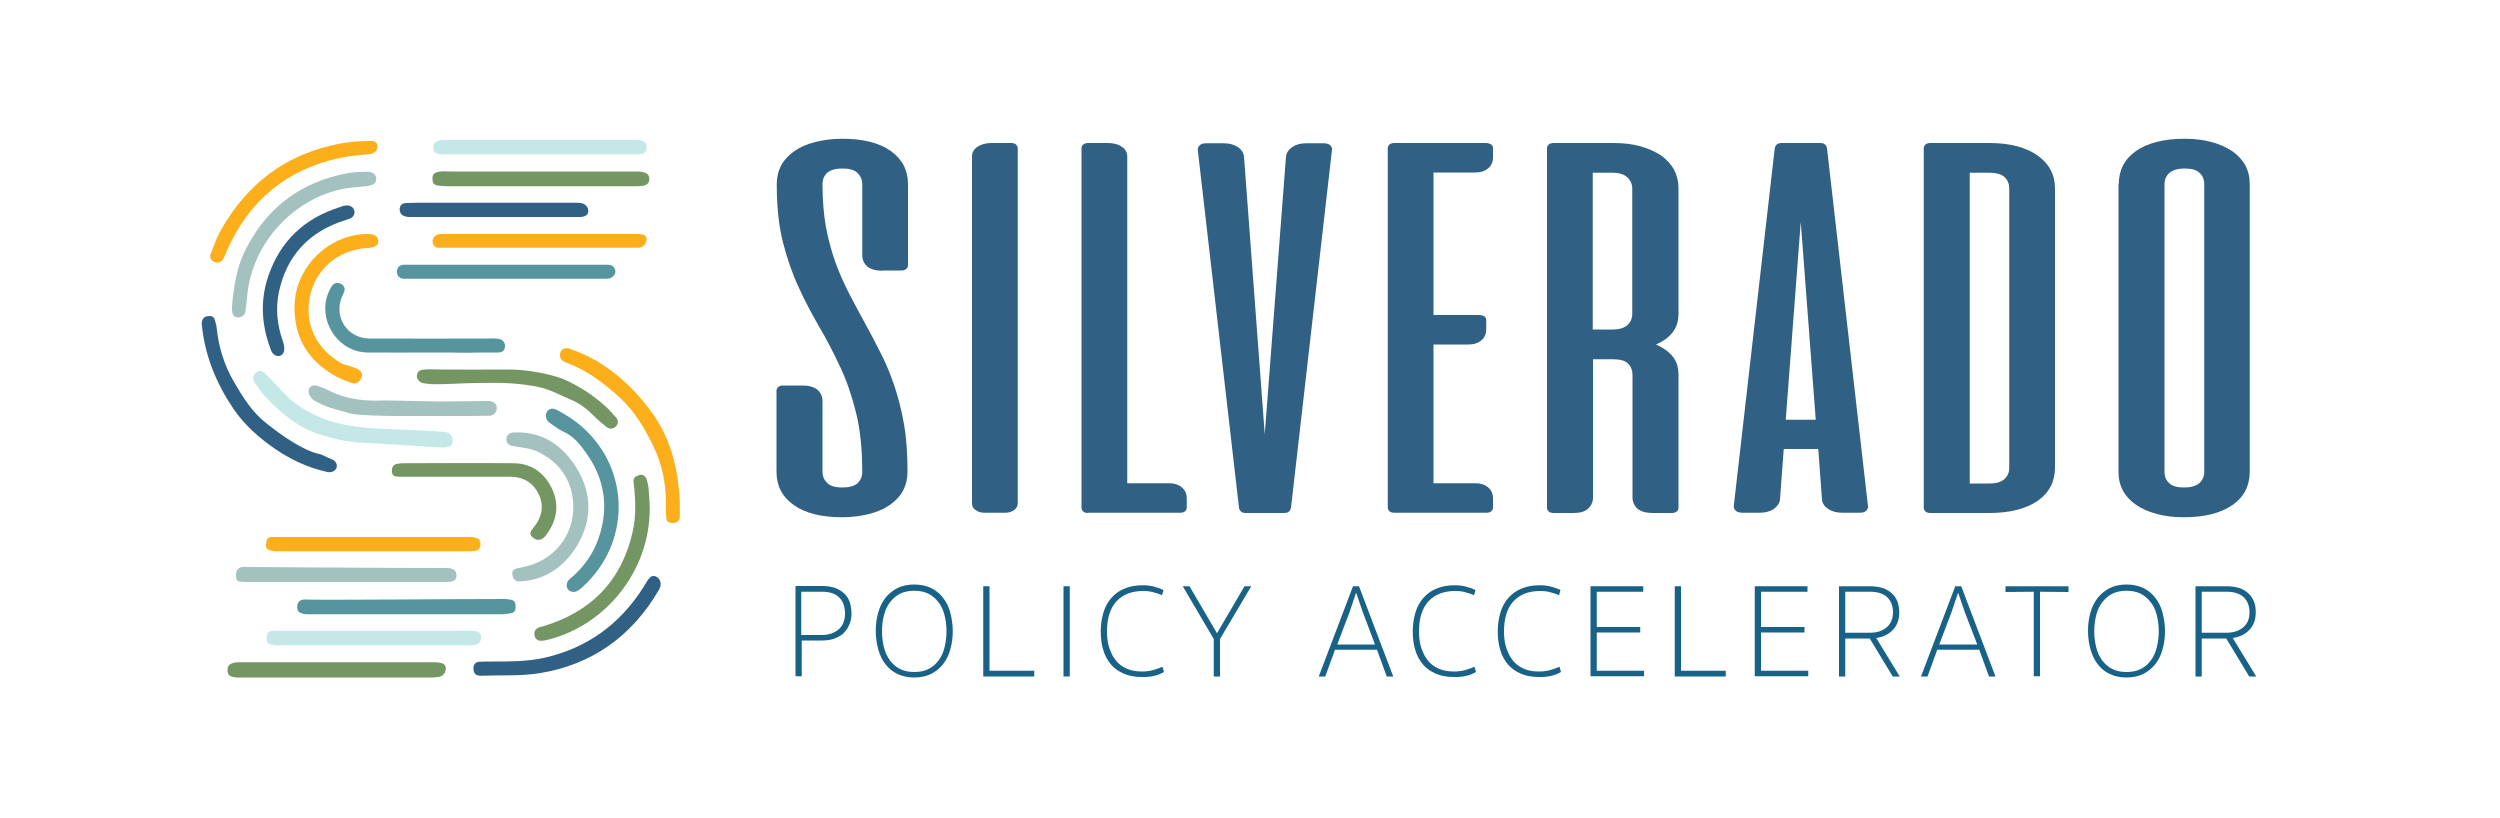 <?xml version="1.0" encoding="utf-8"?>
<!-- Generator: Adobe Illustrator 25.1.0, SVG Export Plug-In . SVG Version: 6.00 Build 0)  -->
<svg version="1.1" id="Layer_1" xmlns="http://www.w3.org/2000/svg" xmlns:xlink="http://www.w3.org/1999/xlink" x="0px" y="0px"
	 viewBox="0 0 1000 327" style="enable-background:new 0 0 1000 327;" xml:space="preserve">
<style type="text/css">
	.st0{fill:#186287;}
	.st1{fill:#306184;}
	.st2{fill:#56959E;}
	.st3{fill:#FCAF1B;}
	.st4{fill:#739663;}
	.st5{fill:#A3C1BF;}
	.st6{fill:#C4E7E7;}
</style>
<g>
	<path class="st0" d="M340.6,245.3c0,1.7-0.3,3.3-0.9,4.6c-0.6,1.4-1.4,2.5-2.4,3.5c-1,0.9-2.3,1.6-3.7,2.1
		c-1.5,0.5-3.1,0.7-4.8,0.7h-8.1v14.3h-2.5v-36.1h11c1.8,0,3.4,0.3,4.9,0.8c1.4,0.5,2.6,1.3,3.6,2.2c1,0.9,1.7,2.1,2.2,3.4
		C340.3,242.2,340.6,243.7,340.6,245.3z M338,245.3c0-2.7-0.8-4.8-2.3-6.3c-1.5-1.5-3.8-2.3-6.7-2.3h-8.5V254h8.1
		c2.9,0,5.2-0.8,6.9-2.3C337.2,250.2,338,248.1,338,245.3z"/>
	<path class="st0" d="M365.7,271c-2.6,0-4.8-0.5-6.7-1.4c-1.9-0.9-3.5-2.2-4.8-3.9c-1.3-1.6-2.2-3.6-2.9-5.9c-0.6-2.3-1-4.7-1-7.4
		c0-2.6,0.3-5.1,1-7.4c0.6-2.3,1.6-4.2,2.9-5.9c1.3-1.6,2.9-2.9,4.8-3.9c1.9-0.9,4.1-1.4,6.7-1.4c2.6,0,4.8,0.5,6.7,1.4
		c1.9,0.9,3.5,2.2,4.8,3.9c1.3,1.6,2.3,3.6,2.9,5.9c0.6,2.3,1,4.7,1,7.4c0,2.6-0.3,5.1-1,7.4c-0.6,2.3-1.6,4.2-2.9,5.9
		c-1.3,1.6-2.9,2.9-4.8,3.9C370.5,270.5,368.2,271,365.7,271z M365.7,268.8c2.2,0,4.1-0.4,5.7-1.2c1.6-0.8,2.9-1.9,4-3.4
		c1.1-1.4,1.9-3.2,2.4-5.2c0.5-2,0.8-4.2,0.8-6.5c0-2.4-0.3-4.5-0.8-6.5c-0.5-2-1.3-3.7-2.4-5.1c-1.1-1.4-2.4-2.6-4-3.4
		c-1.6-0.8-3.5-1.2-5.7-1.2c-2.2,0-4.1,0.4-5.7,1.2c-1.6,0.8-2.9,2-4,3.4c-1.1,1.4-1.9,3.2-2.4,5.1c-0.5,2-0.8,4.1-0.8,6.5
		c0,2.4,0.3,4.5,0.8,6.5c0.5,2,1.3,3.7,2.4,5.2c1.1,1.4,2.4,2.6,4,3.4C361.6,268.4,363.5,268.8,365.7,268.8z"/>
	<path class="st0" d="M393.3,234.5h2.5v33.8h17.9v2.3h-20.4V234.5z"/>
	<path class="st0" d="M427.9,270.6h-2.5v-36.1h2.5V270.6z"/>
	<path class="st0" d="M457.2,236.4c-4.5,0-8.1,1.4-10.6,4.1c-2.5,2.7-3.8,6.8-3.8,12c0,2.6,0.3,4.9,1,6.9c0.7,2,1.6,3.7,2.8,5.1
		c1.2,1.4,2.7,2.4,4.4,3.1c1.7,0.7,3.7,1,5.8,1c1.7,0,3.2-0.2,4.6-0.6c1.3-0.4,2.5-0.8,3.6-1.3l0.6,2.1c-0.6,0.3-1.2,0.6-1.8,0.9
		c-0.6,0.2-1.3,0.5-2,0.6c-0.7,0.2-1.4,0.3-2.2,0.4c-0.8,0.1-1.7,0.1-2.7,0.1c-2.8,0-5.3-0.4-7.3-1.3c-2.1-0.9-3.8-2.1-5.2-3.7
		c-1.4-1.6-2.4-3.5-3.1-5.8c-0.7-2.2-1-4.8-1-7.5c0-2.8,0.4-5.3,1.1-7.6c0.7-2.3,1.8-4.2,3.2-5.8c1.4-1.6,3.2-2.9,5.3-3.7
		c2.1-0.9,4.5-1.3,7.3-1.3c1.7,0,3.2,0.2,4.6,0.6c1.4,0.4,2.6,0.8,3.6,1.3l-0.6,2.1c-1-0.5-2.2-0.9-3.5-1.2
		C460,236.5,458.6,236.4,457.2,236.4z"/>
	<path class="st0" d="M486.8,253.3l11-18.8h2.7L488,255.6v15h-2.5v-15l-12.4-21.1h2.7L486.8,253.3L486.8,253.3z"/>
	<path class="st0" d="M534,259.9l-3.9,10.7h-2.6l13.7-36.1h2.4l13.7,36.1h-2.6l-3.9-10.7H534z M545.1,244.8l-2.6-7.6h-0.1l-2.6,7.7
		l-4.9,12.9H550L545.1,244.8z"/>
	<path class="st0" d="M582,236.4c-4.5,0-8.1,1.4-10.6,4.1c-2.5,2.7-3.8,6.8-3.8,12c0,2.6,0.3,4.9,1,6.9c0.7,2,1.6,3.7,2.8,5.1
		c1.2,1.4,2.7,2.4,4.4,3.1c1.7,0.7,3.7,1,5.8,1c1.7,0,3.2-0.2,4.6-0.6c1.3-0.4,2.5-0.8,3.6-1.3l0.6,2.1c-0.6,0.3-1.2,0.6-1.8,0.9
		c-0.6,0.2-1.3,0.5-2,0.6c-0.7,0.2-1.4,0.3-2.2,0.4c-0.8,0.1-1.7,0.1-2.7,0.1c-2.8,0-5.3-0.4-7.3-1.3c-2.1-0.9-3.8-2.1-5.2-3.7
		c-1.4-1.6-2.4-3.5-3.1-5.8c-0.7-2.2-1-4.8-1-7.5c0-2.8,0.4-5.3,1.1-7.6c0.7-2.3,1.8-4.2,3.2-5.8c1.4-1.6,3.2-2.9,5.3-3.7
		c2.1-0.9,4.5-1.3,7.3-1.3c1.7,0,3.2,0.2,4.6,0.6c1.4,0.4,2.6,0.8,3.6,1.3l-0.6,2.1c-1-0.5-2.2-0.9-3.5-1.2
		C584.9,236.5,583.5,236.4,582,236.4z"/>
	<path class="st0" d="M616,236.4c-4.5,0-8.1,1.4-10.6,4.1c-2.5,2.7-3.8,6.8-3.8,12c0,2.6,0.3,4.9,1,6.9c0.7,2,1.6,3.7,2.8,5.1
		c1.2,1.4,2.7,2.4,4.4,3.1c1.7,0.7,3.7,1,5.8,1c1.7,0,3.2-0.2,4.6-0.6c1.3-0.4,2.5-0.8,3.6-1.3l0.6,2.1c-0.6,0.3-1.2,0.6-1.8,0.9
		c-0.6,0.2-1.3,0.5-2,0.6c-0.7,0.2-1.4,0.3-2.2,0.4c-0.8,0.1-1.7,0.1-2.7,0.1c-2.8,0-5.3-0.4-7.3-1.3c-2.1-0.9-3.8-2.1-5.2-3.7
		c-1.4-1.6-2.4-3.5-3.1-5.8c-0.7-2.2-1-4.8-1-7.5c0-2.8,0.4-5.3,1.1-7.6c0.7-2.3,1.8-4.2,3.2-5.8c1.4-1.6,3.2-2.9,5.3-3.7
		c2.1-0.9,4.5-1.3,7.3-1.3c1.7,0,3.2,0.2,4.6,0.6c1.4,0.4,2.6,0.8,3.6,1.3l-0.6,2.1c-1-0.5-2.2-0.9-3.5-1.2
		C618.8,236.5,617.4,236.4,616,236.4z"/>
	<path class="st0" d="M636.2,234.5h21.1v2.2h-18.6v14.1h17.4v2.2h-17.4v15.3h18.9v2.2h-21.4V234.5z"/>
	<path class="st0" d="M669.9,234.5h2.5v33.8h17.9v2.3h-20.4V234.5z"/>
	<path class="st0" d="M701.9,234.5h21.1v2.2h-18.6v14.1h17.4v2.2h-17.4v15.3h18.9v2.2h-21.4V234.5z"/>
	<path class="st0" d="M759.7,244.9c0,2.9-0.8,5.2-2.5,7c-1.7,1.8-3.9,2.9-6.7,3.3l9.4,15.4h-2.8l-9.2-15.2h-0.1h-9.7v15.2h-2.5
		v-36.1h12.6c1.8,0,3.4,0.3,4.9,0.7c1.4,0.5,2.6,1.2,3.6,2.1c1,0.9,1.7,2,2.3,3.3C759.4,241.9,759.7,243.3,759.7,244.9z
		 M757.2,244.9c0-2.5-0.8-4.5-2.3-6c-1.5-1.4-3.8-2.2-6.7-2.2h-10.1v16.4h9.7c2.9,0,5.2-0.7,6.9-2.2
		C756.3,249.5,757.2,247.5,757.2,244.9z"/>
	<path class="st0" d="M774.9,259.9l-3.9,10.7h-2.6l13.7-36.1h2.4l13.7,36.1h-2.6l-3.9-10.7H774.9z M785.9,244.8l-2.6-7.6h-0.1
		l-2.6,7.7l-4.9,12.9h15.2L785.9,244.8z"/>
	<path class="st0" d="M827.3,236.8l-11.3-0.1v33.8h-2.5v-33.8l-11.3,0.1v-2.3h25.2V236.8z"/>
	<path class="st0" d="M850.6,271c-2.6,0-4.8-0.5-6.7-1.4c-1.9-0.9-3.5-2.2-4.8-3.9c-1.3-1.6-2.2-3.6-2.9-5.9c-0.6-2.3-1-4.7-1-7.4
		c0-2.6,0.3-5.1,1-7.4c0.6-2.3,1.6-4.2,2.9-5.9c1.3-1.6,2.9-2.9,4.8-3.9c1.9-0.9,4.1-1.4,6.7-1.4s4.8,0.5,6.7,1.4
		c1.9,0.9,3.5,2.2,4.8,3.9c1.3,1.6,2.3,3.6,2.9,5.9c0.6,2.3,1,4.7,1,7.4c0,2.6-0.3,5.1-1,7.4c-0.6,2.3-1.6,4.2-2.9,5.9
		c-1.3,1.6-2.9,2.9-4.8,3.9C855.4,270.5,853.1,271,850.6,271z M850.6,268.8c2.2,0,4.1-0.4,5.7-1.2c1.6-0.8,2.9-1.9,4-3.4
		c1.1-1.4,1.9-3.2,2.4-5.2c0.5-2,0.8-4.2,0.8-6.5c0-2.4-0.3-4.5-0.8-6.5c-0.5-2-1.3-3.7-2.4-5.1c-1.1-1.4-2.4-2.6-4-3.4
		c-1.6-0.8-3.5-1.2-5.7-1.2c-2.2,0-4.1,0.4-5.7,1.2c-1.6,0.8-2.9,2-4,3.4c-1.1,1.4-1.9,3.2-2.4,5.1c-0.5,2-0.8,4.1-0.8,6.5
		c0,2.4,0.3,4.5,0.8,6.5c0.5,2,1.3,3.7,2.4,5.2c1.1,1.4,2.4,2.6,4,3.4C846.5,268.4,848.4,268.8,850.6,268.8z"/>
	<path class="st0" d="M902.3,244.9c0,2.9-0.8,5.2-2.5,7c-1.7,1.8-3.9,2.9-6.7,3.3l9.4,15.4h-2.8l-9.2-15.2h-0.1h-9.7v15.2h-2.5
		v-36.1h12.6c1.8,0,3.4,0.3,4.9,0.7c1.4,0.5,2.6,1.2,3.6,2.1c1,0.9,1.7,2,2.3,3.3C902.1,241.9,902.3,243.3,902.3,244.9z
		 M899.8,244.9c0-2.5-0.8-4.5-2.3-6c-1.5-1.4-3.8-2.2-6.7-2.2h-10.1v16.4h9.7c2.9,0,5.2-0.7,6.9-2.2
		C899,249.5,899.8,247.5,899.8,244.9z"/>
</g>
<g>
	<path class="st1" d="M352.9,108.3c-2.6,0-4.6-0.6-6-1.7c-1.3-1.2-2-2.7-2-4.5V73.7c0-1.9-0.7-3.4-2-4.6c-1.3-1.2-3.3-1.7-6-1.7
		c-2.7,0-4.7,0.6-6,1.7c-1.3,1.2-1.9,2.7-1.9,4.6c0,6.4,0.5,12.2,1.4,17.3c1,5.1,2.3,9.9,3.9,14.3c1.6,4.4,3.5,8.5,5.5,12.4
		c2,3.9,4.1,7.7,6.2,11.6c2.1,3.8,4.2,7.8,6.2,11.8c2.1,4,3.9,8.4,5.5,13.1c1.6,4.7,2.9,9.9,3.9,15.5c1,5.6,1.4,12,1.4,19
		c0,2.8-0.6,5.3-1.8,7.6c-1.2,2.2-3,4.1-5.3,5.7c-2.3,1.6-5.1,2.8-8.3,3.6c-3.2,0.8-6.8,1.3-10.7,1.3c-8.3,0-14.8-1.6-19.4-4.9
		c-4.6-3.2-6.9-7.7-6.9-13.3v-32.3c0-0.6,0.2-1.2,0.7-1.6c0.5-0.4,1.1-0.6,2-0.6h7.7c2.6,0,4.6,0.6,6,1.7c1.3,1.2,2,2.7,2,4.5v28.3
		c0,1.9,0.7,3.4,2,4.6c1.3,1.2,3.3,1.7,6,1.7c2.7,0,4.7-0.6,6-1.7c1.3-1.2,1.9-2.7,1.9-4.6c0-9-0.8-16.9-2.5-23.7
		c-1.7-6.8-3.8-12.9-6.4-18.4c-2.6-5.5-5.3-10.8-8.2-15.7c-2.9-5-5.7-10.2-8.2-15.7c-2.6-5.5-4.7-11.6-6.4-18.2
		c-1.7-6.6-2.5-14.4-2.5-23.3c0-2.8,0.6-5.3,1.8-7.6c1.2-2.2,3-4.1,5.3-5.7c2.3-1.6,5.1-2.8,8.3-3.6c3.2-0.8,6.8-1.3,10.8-1.3
		c8.3,0,14.8,1.6,19.4,4.9s6.9,7.7,6.9,13.3V106c0,0.6-0.2,1.2-0.7,1.6c-0.5,0.4-1.1,0.6-2.1,0.6H352.9z"/>
	<path class="st1" d="M388.8,62.6c0-1.6,0.7-2.9,2.2-3.9c1.5-1,3.4-1.5,5.7-1.5h7.7c0.9,0,1.6,0.2,2,0.6s0.7,1,0.7,1.6v141.9
		c0,1.1-0.5,2-1.4,2.7c-1,0.7-2.1,1.1-3.5,1.1h-8.5c-1.4,0-2.5-0.4-3.5-1.1c-1-0.7-1.4-1.6-1.4-2.7V62.6z"/>
	<path class="st1" d="M435.3,205.2c-0.9,0-1.6-0.2-2-0.6c-0.5-0.4-0.7-1-0.7-1.6V59.4c0-0.6,0.2-1.2,0.7-1.6c0.5-0.4,1.1-0.6,2-0.6
		h7.7c2.4,0,4.3,0.5,5.7,1.5c1.5,1,2.2,2.3,2.2,3.9v130.7h16.8c2.1,0,3.8,0.6,5.1,1.7c1.3,1.1,1.9,2.6,1.9,4.4v3.6
		c0,0.7-0.3,1.2-0.8,1.6c-0.5,0.4-1.2,0.5-2.1,0.5H435.3z"/>
	<path class="st1" d="M498.3,205.2c-0.8,0-1.5-0.2-1.9-0.6c-0.5-0.4-0.7-0.9-0.8-1.5L479.1,59.9c-0.1-0.6,0.2-1.2,0.8-1.8
		c0.6-0.6,1.5-0.8,2.8-0.8h6.7c2.3,0,4.2,0.5,5.7,1.5c1.5,1,2.3,2.3,2.5,3.8l8.3,111.1l8.5-111.1c0.2-1.5,1-2.7,2.5-3.8
		c1.5-1,3.4-1.5,5.7-1.5h6.7c1.3,0,2.2,0.3,2.8,0.8c0.6,0.6,0.8,1.2,0.7,1.8l-16.4,143.2c-0.1,0.6-0.4,1.1-0.8,1.5
		c-0.5,0.4-1.1,0.6-1.9,0.6H498.3z"/>
	<path class="st1" d="M594.3,57.2c0.8,0,1.5,0.2,2.1,0.5c0.5,0.4,0.8,0.9,0.8,1.6v3.6c0,1.8-0.6,3.3-1.9,4.4c-1.3,1.1-3,1.7-5.1,1.7
		h-16.8v57h18.2c0.8,0,1.5,0.2,2.1,0.5c0.5,0.4,0.8,0.9,0.8,1.6v3.6c0,1.8-0.6,3.3-1.9,4.4c-1.3,1.1-3,1.7-5.1,1.7h-14.1v55.5h16.8
		c2.1,0,3.8,0.6,5.1,1.7c1.3,1.1,1.9,2.6,1.9,4.4v3.6c0,0.7-0.3,1.2-0.8,1.6c-0.5,0.4-1.2,0.5-2.1,0.5h-36.5c-0.9,0-1.6-0.2-2-0.6
		c-0.5-0.4-0.7-1-0.7-1.6V59.4c0-0.6,0.2-1.2,0.7-1.6c0.5-0.4,1.1-0.6,2-0.6H594.3z"/>
	<path class="st1" d="M645.4,57.2c3.9,0,7.5,0.4,10.7,1.3c3.2,0.9,5.9,2.1,8.2,3.6c2.3,1.6,4,3.5,5.3,5.7c1.2,2.3,1.8,4.8,1.8,7.5
		v50.1c0,3.1-0.8,5.6-2.4,7.6c-1.6,2-3.8,3.6-6.6,4.8c2.8,1.2,5,2.8,6.6,4.7c1.6,1.9,2.4,4.4,2.4,7.5V203c0,0.6-0.2,1.2-0.7,1.6
		c-0.5,0.4-1.1,0.6-2.1,0.6H661c-2.6,0-4.6-0.6-6-1.7c-1.3-1.2-2-2.7-2-4.5V150c0-1.9-0.6-3.4-1.8-4.6c-1.2-1.2-3.3-1.7-6.1-1.7
		h-7.9v55.3c0,1.8-0.7,3.3-2,4.5c-1.3,1.2-3.3,1.7-6,1.7h-7.7c-0.9,0-1.6-0.2-2-0.6c-0.5-0.4-0.7-1-0.7-1.6V59.4
		c0-0.6,0.2-1.2,0.7-1.6c0.5-0.4,1.1-0.6,2-0.6H645.4z M637.1,69v62.8h7.9c2.7,0,4.7-0.6,6-1.8c1.3-1.2,1.9-2.7,1.9-4.5V75.4
		c0-1.8-0.7-3.3-2-4.5c-1.3-1.2-3.3-1.8-6-1.8H637.1z"/>
	<path class="st1" d="M728.1,57.2c0.8,0,1.5,0.2,1.9,0.6c0.5,0.4,0.7,0.9,0.8,1.5l16.4,143.2c0.1,0.6-0.2,1.2-0.7,1.8
		c-0.6,0.6-1.5,0.8-2.8,0.8H737c-2.3,0-4.2-0.5-5.7-1.5c-1.5-1-2.4-2.3-2.5-3.8l-1.5-20.2h-13.8l-1.5,20.2c-0.2,1.5-1,2.7-2.5,3.8
		c-1.5,1-3.4,1.5-5.7,1.5h-6.7c-1.3,0-2.2-0.3-2.8-0.8c-0.6-0.6-0.8-1.2-0.8-1.8l16.4-143.2c0.1-0.6,0.4-1.1,0.8-1.5
		c0.5-0.4,1.1-0.6,1.9-0.6H728.1z M714.3,167.9h12l-6-79.1L714.3,167.9z"/>
	<path class="st1" d="M795.7,57.2c8,0,14.4,1.6,19.2,4.9c4.7,3.3,7.1,7.7,7.1,13.3V187c0,5.6-2.3,10.1-6.9,13.3
		c-4.6,3.2-11.1,4.9-19.4,4.9h-23.5c-0.9,0-1.6-0.2-2-0.6c-0.5-0.4-0.7-1-0.7-1.6V59.4c0-0.6,0.2-1.2,0.7-1.6c0.5-0.4,1.1-0.6,2-0.6
		H795.7z M803.7,75.4c0-1.8-0.6-3.3-1.8-4.5c-1.2-1.2-3.3-1.8-6.1-1.8h-7.9v124.3h7.9c2.7,0,4.7-0.6,6-1.8c1.3-1.2,1.9-2.7,1.9-4.5
		V75.4z"/>
	<path class="st1" d="M847.5,73.7c0-5.6,2.3-10.1,6.9-13.3c4.6-3.2,11.1-4.9,19.4-4.9c3.9,0,7.5,0.4,10.7,1.3c3.2,0.8,6,2.1,8.3,3.6
		c2.3,1.6,4.1,3.5,5.3,5.7c1.2,2.2,1.8,4.7,1.8,7.6v115c0,5.6-2.3,10.1-6.9,13.3c-4.6,3.2-11.1,4.9-19.4,4.9c-4,0-7.6-0.4-10.8-1.3
		c-3.2-0.8-6-2.1-8.3-3.6c-2.3-1.6-4.1-3.5-5.3-5.7c-1.2-2.2-1.8-4.7-1.8-7.6V73.7z M881.7,73.7c0-1.9-0.6-3.4-1.9-4.6
		c-1.3-1.2-3.3-1.7-6-1.7c-2.6,0-4.6,0.6-6,1.7c-1.3,1.2-2,2.7-2,4.6v115c0,1.9,0.6,3.4,1.9,4.6c1.3,1.2,3.3,1.7,6,1.7
		c2.6,0,4.6-0.6,6-1.7c1.3-1.2,2-2.7,2-4.6V73.7z"/>
</g>
<g>
	<path class="st2" d="M206.2,241.9c0.4,3.4-1.3,3.3-3.1,3.6c-0.7,0.1-1.4,0.2-2.1,0.2c-25.5,0-51,0-76.5,0c-1.1,0-2.2,0.1-3.3-0.2
		c-1.4-0.3-2.4-0.9-2.3-2.9c0,0-0.2-3,3.4-2.8c7.4,0.3,55.5-0.2,79.3-0.2c0.5,0,1,0,1.5,0.1C205.2,239.9,206,240.3,206.2,241.9z"/>
	<path class="st3" d="M271.9,200.2c0,2.2,0.1,4.4,0,6.5c-0.1,1.5-1,2.5-2.6,2.5c-2.7,0-2.7-1.1-2.8-2.4c-0.1-1-0.2-2.1-0.2-3.2
		c0.4-8.9-1.2-17.5-5.1-25.4c-3.3-6.7-7.1-13.3-12.8-18.7c-6.7-6.2-13.7-11.5-22.3-14.6c-0.8-0.3-1.7-1.1-2-1.9
		c-0.3-0.7-0.1-1.9,0.3-2.6c0.8-1.3,2.4-1.3,3.2-1c3.6,1.3,7.1,2.7,10.4,4.6c9.7,5.6,17.4,13.3,23.8,22.5
		C268.8,176.9,271.2,188.2,271.9,200.2z"/>
	<path class="st1" d="M261.6,230.4c1.8,0.2,3,2.1,2.6,3.9c-0.1,0.6-0.3,1.1-0.6,1.6c-10.8,18.5-26.7,30-47.9,33.4
		c-7.6,1.2-15.5,0.7-23.2,1c-1.7,0.1-3-0.6-3.1-2.5c-0.2-1.8,0.6-3,2.4-3.1c1.9-0.1,3.8-0.1,5.7-0.1c6.8,0,13.6,0,20.3-1.5
		c17.1-3.9,30.1-13.4,39.5-28.1c0.6-0.9,1.1-1.9,1.7-2.8C260,230.9,260.5,230.3,261.6,230.4z"/>
	<path class="st4" d="M169.4,153.3c-1.8-0.3-3.1-2.1-2.5-3.8c0.4-1.2,1.3-1.6,3.1-1.7c2-0.2,4.1,0,6.1,0c8.7,0,17.4,0.1,26.1,0
		c7-0.1,13.8,1,20.5,2.9c3.7,1.1,7.2,3.1,10.6,5.1c4.2,2.6,9.4,6.8,11.5,9.4c0.4,0.6,0.9,1,1.4,1.5c1,1.1,1.4,2.4,0.3,3.7
		c-1.1,1.3-2.6,1.4-4,0.3c-1.7-1.4-3.5-2.8-4.9-4.3c-2.8-2.8-5.6-5-9.2-6.5c-3.8-1.6-7.4-3.6-11.3-4.7c-4.3-1.1-8.8-1.6-13.2-1.9
		c-4.6-0.3-9.2-0.1-13.8-0.1c-5.4,0.1-10.9,0.5-16.3,0.5C172.3,153.7,170.8,153.5,169.4,153.3z"/>
	<path class="st2" d="M219.8,169.1c-1.5-1.1-1.9-3.1-0.9-4.6c0.8-1.1,2.2-1.4,3.9-0.5c3.6,1.9,7.1,4.1,10.1,6.8
		c19.4,17.1,19.4,46.6,0.1,64c-0.3,0.3-0.6,0.6-0.9,0.8c-1.2,1-2.6,1.6-4.1,0.8c-1.2-0.7-1.4-1.6-1.3-2.6c0.1-0.9,0.5-1.6,1.2-2.2
		c5.5-4.5,9.5-10.1,11.7-16.8c4-12,2.2-23.3-5-33.4c-2.4-3.4-5.1-7-9.4-8.8C223.4,171.7,221.7,170.4,219.8,169.1z"/>
	<path class="st5" d="M95.8,126.9c-3.7,0.4-3.4-2.6-2.2-11.4c0.8-5.7,2.3-11.3,5-16.4c8.6-16.5,22.1-26.4,40.3-29.8
		c2.7-0.5,5.4-0.6,8.1-0.6c2.1,0,3.5,1.2,3.5,2.7c0,2.1-1.5,2.7-3.3,3c-3.2,0.4-6.5,0.5-9.7,1.1C118,79.2,101,96.6,98.9,118.1
		c-0.2,2.1-0.4,4.2-0.7,6.3C98.1,125.7,97.1,126.7,95.8,126.9z"/>
	<path class="st1" d="M132.9,183.8c1.6,0.6,2.4,2.6,1.4,3.9c-0.7,0.9-1.9,1.5-3.8,1c-7.5-1.7-14.5-5-20.7-9.3
		c-6.2-4.3-12-9.4-16.3-15.7c-6.8-10-11.4-21-12.7-33.1c-0.1-0.5-0.6-3.7,2.1-4.1c2-0.3,2.7,0.2,3.1,1.7c0.3,1,0.6,2.1,0.7,3.2
		c0.8,7.5,3,14.7,6.8,21.2c3.5,6.1,7.3,12.2,12.9,16.6c6.4,5.1,14.8,11,21.3,12.4c0.3,0.1,0.5,0.1,0.8,0.2
		C130,182.5,131.4,183.2,132.9,183.8z"/>
	<path class="st2" d="M171.9,141c-8.3,0-16.6,0.1-25,0c-11.9-0.2-20.1-13.1-15.5-24c0.4-0.9,0.8-1.7,1.3-2.5c0.9-1.3,2.2-1.7,3.6-1
		c1.4,0.7,1.9,1.9,1.3,3.4c-0.3,0.8-0.7,1.5-1,2.2c-3,8.1,2.5,16.2,11.1,16.3c16.1,0.1,32.2,0,48.3,0c1.2,0,2.5-0.1,3.7,0.2
		c1.4,0.3,2.4,1.4,2.3,3c-0.1,1.7-1.2,2.4-2.7,2.4c-4.2,0-8.5,0-12.7,0.1C181.7,141,176.8,141,171.9,141z"/>
	<path class="st5" d="M94.4,230c0-4.1,4.2-3.2,4.8-3.2c3,0,52.4,0.4,78.8,0.4c0.8,0,1.7,0,2.4,0.2c1.5,0.4,2.3,1.4,2.2,3
		c-0.1,1.5-1.1,2.1-2.4,2.3c-1.1,0.1-2.2,0.1-3.3,0.1c-26.1,0-52.2,0-78.3,0c-0.5,0-1,0-1.5-0.1C95.5,232.6,94.4,232.8,94.4,230z"/>
	<path class="st3" d="M117.8,123.4c-0.2-16.9,14.2-29.6,28.7-29.8c3.2-0.1,4.6,0.8,4.8,2.6c0.2,1.9-1.2,2.8-4.4,3
		c-11.6,0.7-20.9,8.5-23,19.8c-2.1,10.8,2.7,20.7,12.8,26.4c0.9,0.5,2,0.6,3.1,1c1,0.3,2.1,0.7,3,1.1c1.4,0.7,2.6,1.8,1.8,3.6
		c-0.7,1.6-2.1,2.8-3.9,2.1c-2.8-1-5.6-2.1-8.1-3.7C122.9,143.5,117.9,134.8,117.8,123.4z"/>
	<path class="st4" d="M156.8,187.6c0.1-1,0.8-1.8,1.8-2c0.7-0.1,1.4-0.3,2.1-0.3c15,0,29.9-0.2,44.9,0c7.2,0.1,12.3,4,15.3,10.4
		c3,6.6,1.7,12.8-2.5,18.4c-0.6,0.8-1.6,1.7-2.6,1.8c-0.9,0.2-1.9-0.2-2.8-1c-1.3-1.2-0.8-2.1-0.3-2.9c0.3-0.5,0.8-1.1,1.2-1.6
		c3-3.9,3.7-8.3,1.6-12.7c-2.3-4.7-6.2-7-11.5-7c-13.3,0-26.7,0-40,0c-1.2,0-2.5,0-3.7,0C157.3,190.7,156.6,190.3,156.8,187.6z"/>
	<path class="st3" d="M258.5,96.6c-0.4,1.5-1.8,2.5-3.3,2.5c-26.6,0-53.4,0-80.1,0c-0.1,0-0.3,0-0.4-0.1c-1.1-0.3-1.7-1.4-1.7-2.5
		c0,0,0,0,0,0c0.1-1.4,1.1-2.6,2.6-2.8c0.6-0.1,1.2-0.1,1.8-0.1c25.6,0,51.2,0,76.8,0C257.8,93.5,259.1,94.3,258.5,96.6z"/>
	<path class="st6" d="M106.7,255.8c-0.3-3.6,1.5-3.4,3.4-3.5c0.5,0,0.9,0,1.4,0c25.4,0,50.7,0,76.1,0c0.8,0,1.6,0,2.4,0.1
		c1.5,0.2,2.5,1,2.4,2.7c0,1.6-0.9,2.5-2.4,2.9c-0.8,0.2-1.6,0.1-2.4,0.1c-25.4,0-50.7,0-76.1,0c-0.4,0-0.8,0-1.2,0
		C107.8,257.8,106.8,257.4,106.7,255.8z"/>
	<path class="st6" d="M173.3,58.6c0.2-2.6,3.5-2.6,4.8-2.6c24.8,0,49.6,0,74.4,0c1.2,0,2.5-0.1,3.7,0.1c1.6,0.3,2.7,1.4,2.5,3.2
		c-0.2,1.6-1.3,2.3-2.8,2.4c-0.7,0-1.4,0-2,0c-25.1,0-50.1,0-75.2,0C177.2,61.7,173,62.5,173.3,58.6z"/>
	<g>
		<path class="st4" d="M173,72v-1c0-3.1,5.1-2.4,7.2-2.4c24.8,0,49.6,0,74.4,0c3.7,0,5.3,1,5.1,3.2c-0.1,2-1.4,2.7-5.1,2.7
			c-25.3,0-50.7,0-76,0c-1.2,0-2.4-0.2-3.7-0.3C173.8,73.9,173.1,73.5,173,72z"/>
		<path class="st5" d="M207.9,232.6c-1.3,0.1-2.5-0.8-2.8-2.1c-0.6-2.4,0.3-3,3.4-3.5c12.8-2.3,21.4-12.7,20.8-25.4
			c-0.5-9.7-5.6-16.8-14.2-20.9c-3-1.4-6.5-1.7-10.2-2.3c-1.1-0.2-2.1-1-2.3-2.1c-0.1-0.3-0.1-0.7,0-1.1c0.2-1.3,1.4-2.2,2.7-2.2
			c10.5-0.6,18.8,4.2,24.7,13.2c6.8,10.4,7.2,21.4,0.8,32.1C225.6,226.8,218.1,232,207.9,232.6z"/>
		<path class="st2" d="M161.5,111.5c-3.6,0-3.7-5.5-0.1-5.6c0.2,0,0.4,0,0.6,0c7.4,0,14.7,0,22.1,0c18.3,0,36.5,0,54.8,0
			c1.1,0,2.2,0,3.3,0c1.4,0,2.8-0.1,3.6,1.4c0.5,1,0.5,1.8,0,2.5c-0.6,1.1-1.8,1.7-3.1,1.7c-0.6,0-1.2,0-1.8,0
			c-25.9,0-51.8,0-77.7,0C162.6,111.5,162,111.5,161.5,111.5z"/>
		<path class="st4" d="M259.9,203.1c0.1,26-18.3,47.1-40.4,52.7c-0.9,0.2-1.8,0.5-2.8,0.5c-1.6,0.1-2.6-0.6-2.9-2.2
			c-0.3-1.6,0.5-2.6,1.9-3.2c0.4-0.2,0.8-0.2,1.2-0.3c19.6-5.7,32-18.5,36.3-38.5c1.2-5.5,1-11.4,0.5-17c-0.1-1.1-0.2-1.6-0.3-2.4
			c-0.1-2,1.2-2.2,2.1-2.6c1.4-0.6,2.7,0.2,3.2,1.7c0.4,1.4,0.7,2.9,0.8,4.4C259.7,198.5,259.8,200.8,259.9,203.1z"/>
		<path class="st3" d="M151,58.4c0.1,1.6-1.2,3-2.8,3.2c-4.1,0.4-8,0.7-11.9,1.5c-21.5,4.5-36.6,17-45.5,37.1
			c-0.5,1.1-0.9,2.3-1.5,3.3c-0.8,1.4-2,1.9-3.5,1.3c-1.5-0.6-2.1-1.9-1.5-3.3c1.2-3,2.2-6.2,3.8-9c10.5-18.9,26.2-30.9,47.6-35
			c4-0.8,8.1-1.1,12.1-1.1C149.9,56.2,150.9,56.9,151,58.4z"/>
		<path class="st3" d="M106.4,218.1c0-3.9,2-3.3,3.9-3.3c1.8,0,3.5,0,5.3,0c23.6,0,47.1,0,70.7,0c1.2,0,2.5-0.1,3.6,0.2
			c1.1,0.3,2.3,0.5,2.3,2.9c0,1.5-1.1,2.4-2.6,2.5c-0.9,0.1-1.9,0.1-2.9,0.1c-25.1,0-50.1,0-75.2,0c-0.4,0-0.8,0-1.2,0
			C107.5,220.3,106.4,219.7,106.4,218.1z"/>
		<path class="st5" d="M140.6,165.5c-3.1-0.8-5.7-1.6-8.2-2.3c-2.3-0.7-4.6-1.8-6.7-3c-1-0.6-2-1.9-2.2-3.1
			c-0.4-2.1,1.3-3.4,3.3-2.8c1.7,0.5,3.3,1.2,4.9,2c6.8,3.4,14,4.2,21.5,3.9c0.7,0,1.5-0.1,2.2,0c7.1,0.1,20.3,0.4,20.8,0.4
			c6.4-0.1,12.7-0.1,19.1-0.2c2,0,3.3,1,3.4,2.7c0.1,1.7-1.2,3.2-3,3.2c-5.3,0.1-10.6,0.1-15.9,0.1c-7.2,0-14.4,0-21.6,0
			C154.7,166.4,142.9,166.1,140.6,165.5z"/>
		<path class="st1" d="M139.8,82.3c2.3,0.6,2.8,3.7,0.6,4.9c-0.7,0.4-1.6,0.6-2.4,0.9c-14.2,4.5-23.2,13.9-26.4,28.5
			c-1.4,6.6-0.8,13.3,1.5,19.7c1.6,4.5-0.2,6.3-2,6.1c-1.9-0.2-2.6-1.8-3.1-3.4c-3.5-9.6-3.9-19.3-0.6-28.8
			c4.8-13.9,14.5-23,28.7-27.4C137.5,82.2,138.8,82,139.8,82.3z"/>
	</g>
	<path class="st1" d="M235.3,84.2c0.1,1.6-0.9,2.4-3,2.6c-0.3,0-0.7,0-1,0c-21.9,0-43.9,0-65.8,0c-1.2,0-2.5,0.1-3.6-0.3
		c-1.4-0.4-2.2-1.6-2-3.2c0.2-1.5,1.2-2,2.6-2.1c1.4,0,2.7-0.1,4.1-0.1c21.3,0,42.5,0,63.8,0c0.6,0,1.3,0,1.9,0.1
		C233.9,81.4,235.2,82.6,235.3,84.2z"/>
	<path class="st4" d="M178.3,267.1c0.2,1.8-1.1,3.5-3,3.7c-0.7,0.1-1.5,0.2-2.2,0.2c-25.5,0-51,0-76.5,0c-1.1,0-2.2,0.1-3.3-0.2
		c-1.4-0.3-2.3-0.8-2.3-2.9c0-3.3,4.3-3,5.3-3c25.8,0,51.7,0,77.5,0c0.5,0,1,0,1.5,0.1C177.2,265.2,178.1,265.7,178.3,267.1z"/>
	<path class="st6" d="M178.6,172.9c1.8,0.4,3,2.5,2.3,4.4c-0.4,1.2-1.4,1.6-3.3,1.7c-2.1,0-4.1-0.2-6.2-0.3
		c-8.8-0.5-17.5-1.2-26.3-1.6c-7-0.3-13.8-2-20.4-4.5c-3.7-1.4-7.1-3.8-10.3-6.3c-4.1-3.1-9-8.1-11-11.1c-0.3-0.6-0.8-1.2-1.3-1.7
		c-1-1.3-1.2-2.8-0.1-4.1c1.2-1.4,2.7-1.4,4-0.1c1.6,1.6,6.6,6.8,8,8.4c4.8,5.2,12.6,8.8,16.5,10.2c4.2,1.5,8.7,2.3,13.2,2.9
		c4.6,0.6,9.3,0.7,13.9,0.9C163.3,171.9,177.2,172.5,178.6,172.9z"/>
</g>
</svg>
